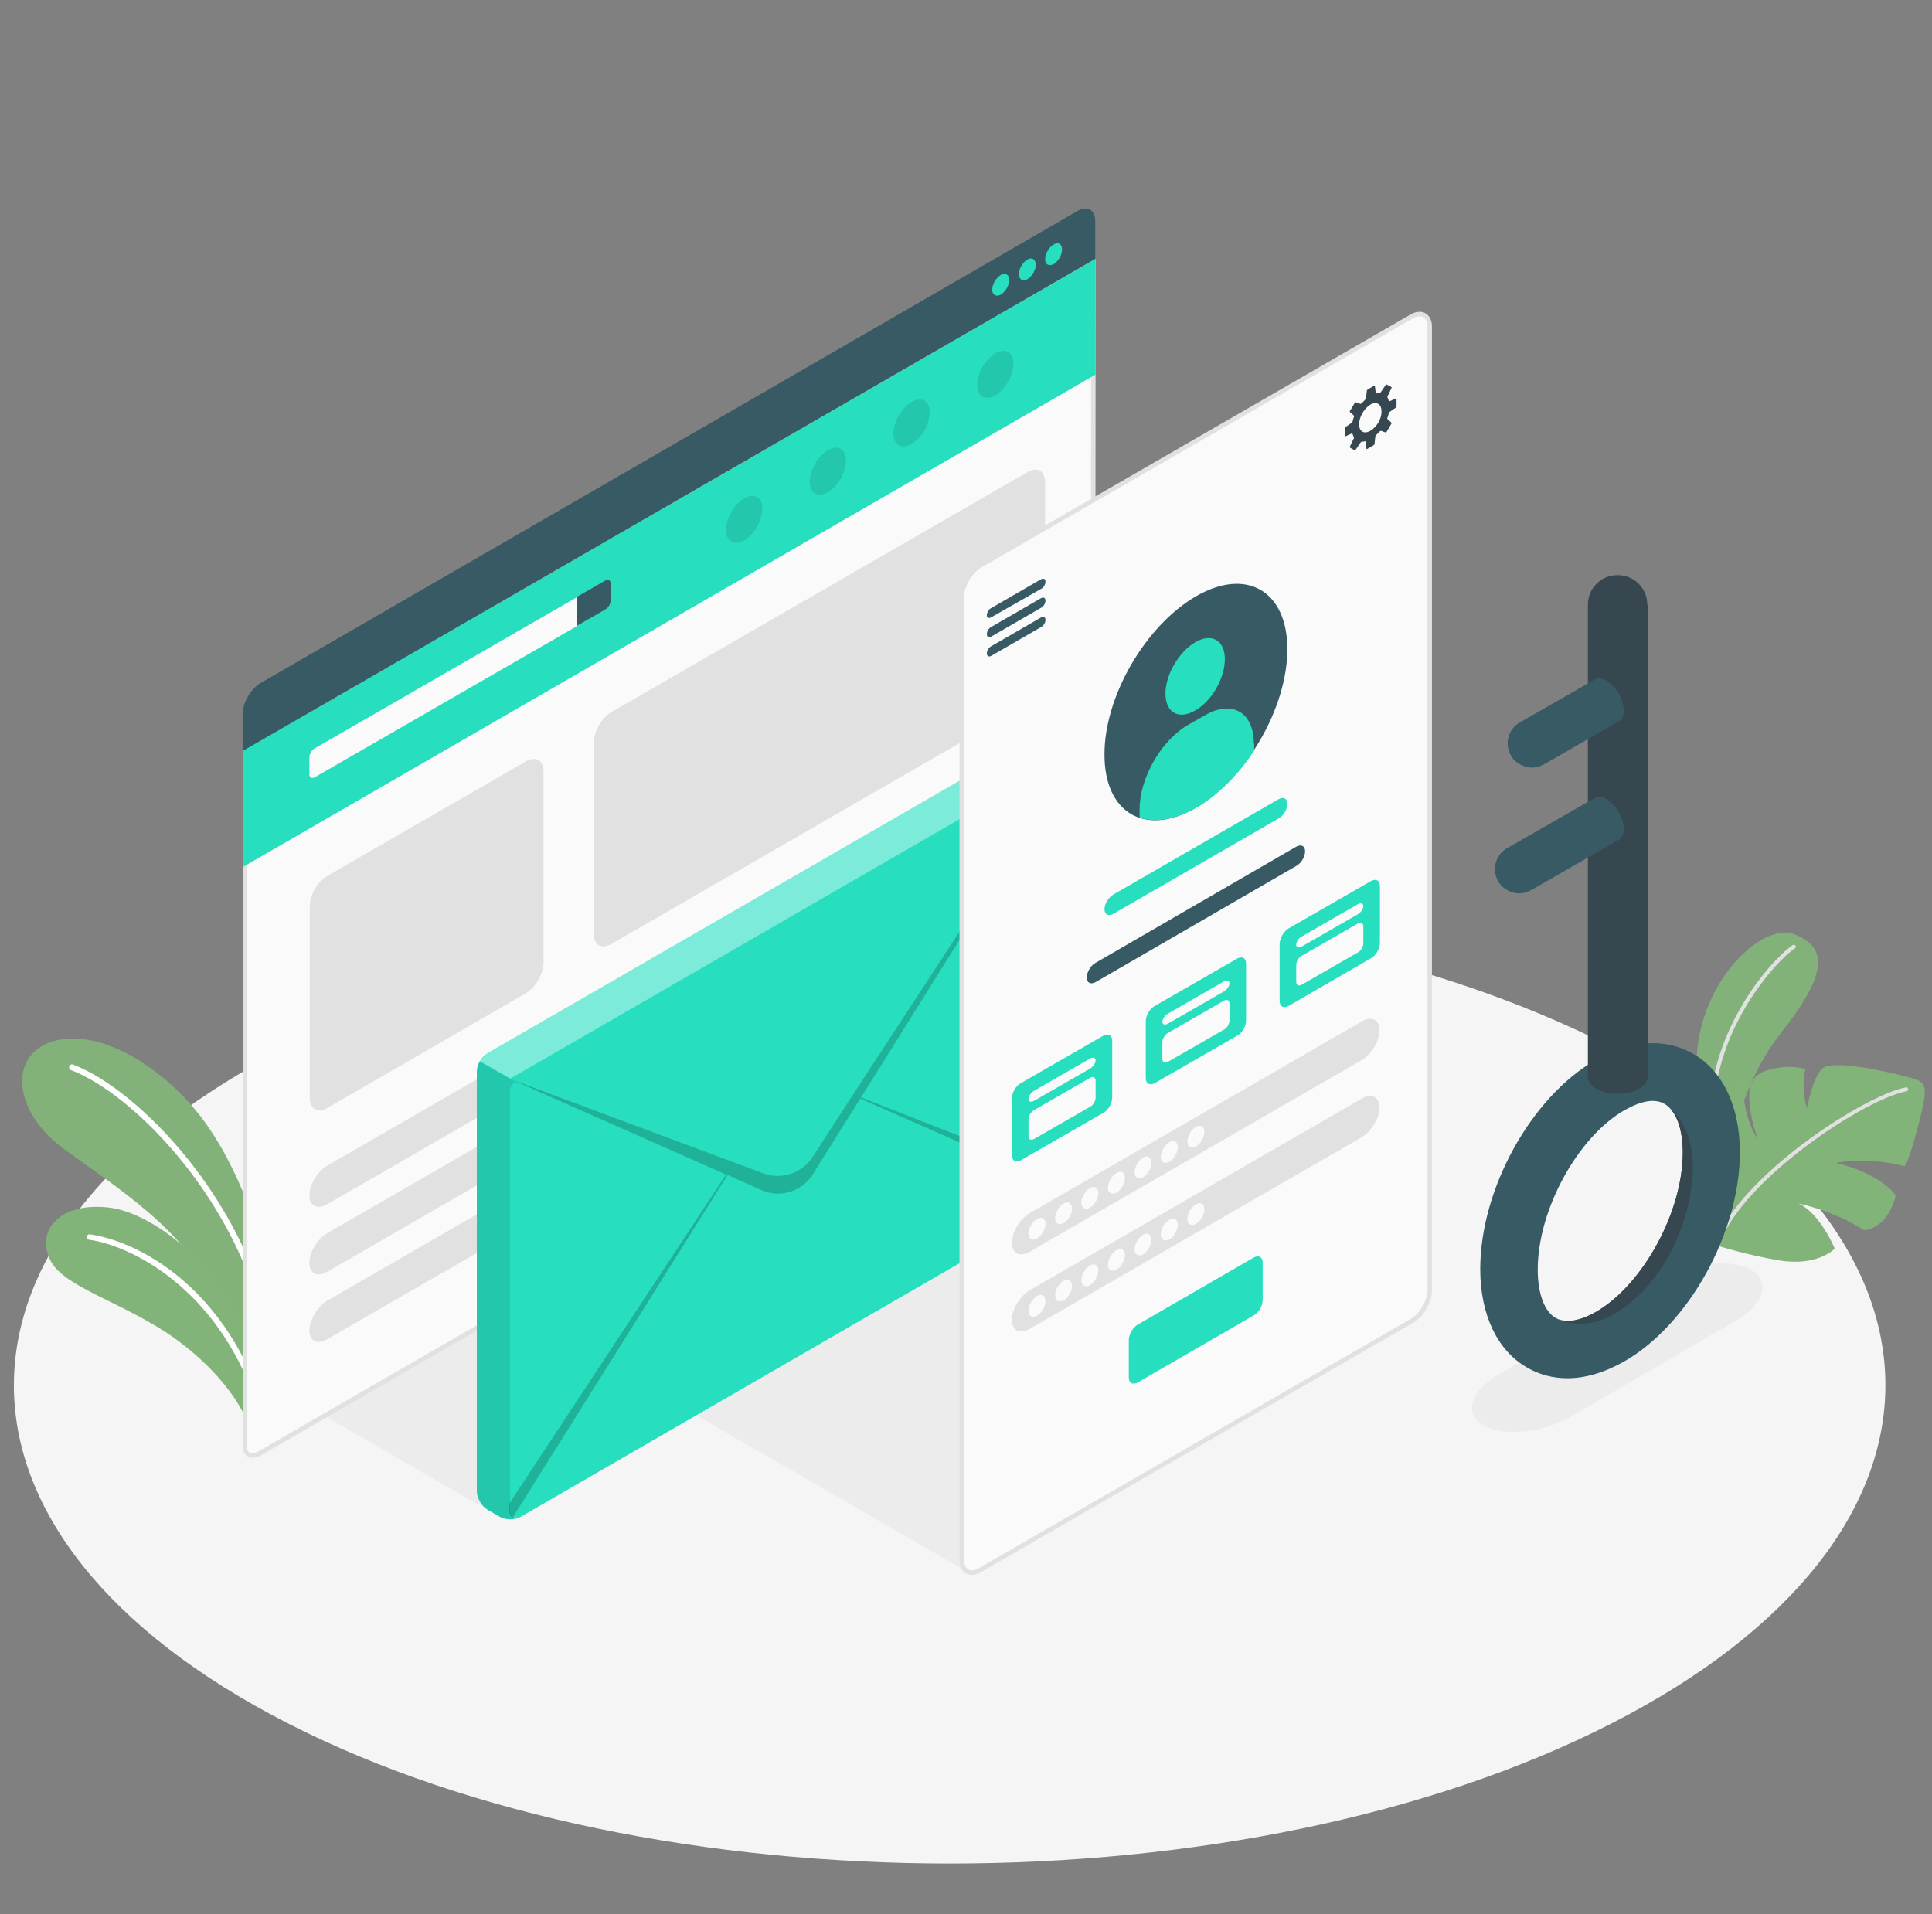 <?xml version="1.0" encoding="utf-8"?>
<!-- Generator: Adobe Illustrator 22.0.1, SVG Export Plug-In . SVG Version: 6.00 Build 0)  -->
<svg version="1.1" id="Layer_1" xmlns="http://www.w3.org/2000/svg" xmlns:xlink="http://www.w3.org/1999/xlink" x="0px" y="0px"
	 viewBox="0 0 500.8 496.2" style="enable-background:new 0 0 500.8 496.2;" xml:space="preserve">
<rect x="0" y="0" width="500.8" height="496.2" fill="#808080" stroke="none"/>
<style type="text/css">
	.st0{fill:#F5F5F5;}
	.st1{fill:#ECECEC;}
	.st2{fill:#82B379;}
	.st3{opacity:0.1;fill:#82B379;}
	.st4{fill:#FFFFFF;}
	.st5{fill:#E1E1E1;}
	.st6{fill:#FAFAFA;}
	.st7{fill:#27DEBF;}
	.st8{fill:#375A64;}
	.st9{opacity:0.1;}
	.st10{opacity:0.4;fill:#FFFFFF;}
	.st11{opacity:0.2;}
	.st12{fill:#FAFAFA;stroke:#E1E1E1;stroke-width:1.17;stroke-miterlimit:10;}
	.st13{fill:#37474F;}
</style>
<path id="Floor_15_" class="st0" d="M74.7,446.8c94.7,48.4,248.3,48.4,343,0c94.7-48.4,94.7-127,0-175.4
	c-94.7-48.4-248.3-48.4-343,0C-20.1,319.9-20.1,398.4,74.7,446.8z"/>
<path id="Shadow_37_" class="st1" d="M384.5,369.5c5.2,3,15.4,2,22.8-2.3l42.6-24.8c7.4-4.3,9.2-10.2,4-13.2c-5.2-3-15.4-2-22.8,2.3
	l-42.6,24.8C381.1,360.6,379.3,366.5,384.5,369.5z"/>
<polygon id="Shadow_36_" class="st1" points="127.9,392.3 84.5,367.3 127.9,342.2 "/>
<polygon id="Shadow_35_" class="st1" points="250.4,407.3 180.5,366.9 250.4,326.6 "/>
<g id="Plants_14_">
	<g id="XMLID_3252_">
		<g id="XMLID_3255_">
			<path id="XMLID_3276_" class="st2" d="M69.2,333.8c0.1-10.1-7-31.2-17.3-44.5c-10.4-13.3-26.8-23.1-38.6-19.2
				c-11,3.6-10,18,3.2,27.7c13.2,9.7,33,21.9,38.6,38.4l12,20.3L69.2,333.8z"/>
			<path id="XMLID_3256_" class="st3" d="M69.2,333.8c0.1-10.1-7-31.2-17.3-44.5c-10.4-13.3-26.8-23.1-38.6-19.2
				c-11,3.6-10,18,3.2,27.7c13.2,9.7,33,21.9,38.6,38.4l12,20.3L69.2,333.8z"/>
		</g>
		<g id="XMLID_3253_">
			<path id="XMLID_3254_" class="st4" d="M69.8,347.6c-0.3,0-0.6-0.3-0.7-0.6c-6.4-34.7-34-63.2-50.7-69.6c-0.4-0.1-0.6-0.6-0.4-1
				c0.1-0.4,0.6-0.6,1-0.4c17,6.5,45.2,35.5,51.6,70.7c0.1,0.4-0.2,0.8-0.6,0.9C70,347.7,69.9,347.7,69.8,347.6z"/>
		</g>
	</g>
	<g id="XMLID_3246_">
		<g id="XMLID_3250_">
			<path id="XMLID_3251_" class="st2" d="M64.4,369.7c-1.6-5.7-8.4-15.2-19.6-23.1c-12.4-8.7-28.1-12.9-31.6-19.6
				c-4.3-8.1,2.6-15.6,15.4-13.9s35.1,19.5,38.3,45.8L64.4,369.7z"/>
		</g>
		<g id="XMLID_3247_">
			<path id="XMLID_3249_" class="st4" d="M66.9,363.8c-0.3,0-0.5-0.2-0.6-0.5c-10.3-29.8-32.8-40.5-43.2-41.9
				c-0.4-0.1-0.7-0.4-0.6-0.8c0.1-0.4,0.4-0.7,0.8-0.6c11.6,1.6,33.9,12.5,44.4,42.9c0.1,0.4-0.1,0.8-0.5,0.9
				C67.2,363.8,67,363.8,66.9,363.8z"/>
		</g>
	</g>
</g>
<g id="Plants_15_">
	<g id="XMLID_3135_">
		<path id="XMLID_3120_" class="st2" d="M447.7,304.9c0,0,1.4-21.4,14-37.2c12.6-15.9,11.8-22.4,3.1-25.6
			c-8.7-3.2-28.9,15.9-24.4,41.5C444.9,309.2,447.7,304.9,447.7,304.9z"/>
		<path id="XMLID_3134_" class="st3" d="M447.7,304.9c0,0,1.4-21.4,14-37.2c12.6-15.9,11.8-22.4,3.1-25.6
			c-8.7-3.2-28.9,15.9-24.4,41.5C444.9,309.2,447.7,304.9,447.7,304.9z"/>
		<g id="XMLID_3136_">
			<path id="XMLID_3137_" class="st5" d="M443.8,292.7c-0.3,0-0.5-0.2-0.5-0.5c-1.5-23.5,15.2-42.9,21.4-47.2
				c0.2-0.2,0.5-0.1,0.7,0.1c0.2,0.2,0.1,0.5-0.1,0.7c-6.1,4.3-22.4,23.2-21,46.4C444.3,292.4,444.1,292.7,443.8,292.7
				C443.8,292.7,443.8,292.7,443.8,292.7z"/>
		</g>
	</g>
	<g id="XMLID_3036_">
		<g id="XMLID_3073_">
			<path id="XMLID_3119_" class="st2" d="M444.2,322.6c0,0,7.6,2.6,17.3,4.2c9.8,1.5,14.1-3.1,14.1-3.1s-3.8-9.2-9.4-11.7
				c0,0,9.4,1.9,16.9,6.9c0,0,6,0.1,8.3-9c0,0-3.5-5.5-15.4-8.4c0,0,7.2-1.8,17.6,0.8c0.8,0.3,4.1-11.4,5.1-16.9
				c1-5.4-1.2-5.4-5.4-6.5c-4.2-1.1-18.2-4.3-20.9-1.9c-2.6,2.3-4,10.3-4,10.3s-1.7-4.7-0.4-10.1c0,0-3.8-1.5-9.7,0.2
				c-4.8,1.4-5.1,4.7-4.8,8.4c0.2,2.7,0.8,5.6,2.1,9.4c0,0-3.8-4.8-3.9-15.3c0,0-9.9,4.9-11.6,14.7
				C439.3,299.9,438,315.5,444.2,322.6z"/>
			<g id="XMLID_3093_">
				<path id="XMLID_3118_" class="st5" d="M446.1,320.6c0.2,0,0.4-0.1,0.5-0.3c7.9-16.4,37.1-35.4,47.6-37.4
					c0.3-0.1,0.5-0.3,0.4-0.6c-0.1-0.3-0.3-0.5-0.6-0.4c-10.7,2.1-40.4,21.4-48.4,38c-0.1,0.3,0,0.6,0.3,0.7
					C445.9,320.6,446,320.6,446.1,320.6z"/>
			</g>
		</g>
	</g>
</g>
<g id="XMLID_1118_">
	<g id="XMLID_1204_">
		<g id="XMLID_1203_">
			<path class="st6" d="M65.4,377.3c-1.2,0-2-1-2-2.7V195.1l219.9-127l0,178.9c0,2.8-1.9,6.1-4.3,7.5L67.2,376.8
				C66.6,377.2,66,377.3,65.4,377.3L65.4,377.3z"/>
			<path class="st5" d="M282.8,69.1l0,177.9c0,2.5-1.8,5.7-4,7L66.9,376.3c-0.5,0.3-1,0.5-1.5,0.5c-1.3,0-1.4-1.5-1.4-2.1V195.4
				L282.8,69.1 M284,67.1L62.9,194.7v179.9c0,2.1,1,3.3,2.6,3.3c0.6,0,1.3-0.2,2.1-0.6L279.3,255c2.6-1.5,4.6-5.1,4.6-8L284,67.1
				L284,67.1z"/>
		</g>
		<polygon id="XMLID_2173_" class="st7" points="62.9,194.7 62.9,224.8 284,97.1 284,67.1 		"/>
		<path id="XMLID_1167_" class="st6" d="M80.2,196.4l0,4.3c0,0.9,0.6,1.2,1.4,0.8l68-39.2l0-7.5l-68,39.2
			C80.8,194.4,80.2,195.5,80.2,196.4z"/>
		<path id="XMLID_1189_" class="st8" d="M156.9,150.5c0.8-0.4,1.4-0.1,1.4,0.8v4.3c0,0.9-0.6,2-1.4,2.4l-7.3,4.2l0-7.5L156.9,150.5z
			"/>
		<path id="XMLID_2992_" class="st8" d="M62.9,185.1c0-2.9,2.1-6.5,4.6-8L279.3,54.7c2.6-1.5,4.6-0.3,4.6,2.7v9.7L62.9,194.7V185.1z
			"/>
		<g id="XMLID_1202_">
			<path id="XMLID_1201_" class="st7" d="M259.4,71.3c-1.2,0.7-2.2,2.4-2.2,3.8c0,1.4,1,1.9,2.2,1.3c1.2-0.7,2.2-2.4,2.2-3.8
				C261.6,71.2,260.6,70.6,259.4,71.3z"/>
			<path id="XMLID_1198_" class="st7" d="M266.3,67.3c-1.2,0.7-2.2,2.4-2.2,3.8s1,1.9,2.2,1.3c1.2-0.7,2.2-2.4,2.2-3.8
				C268.4,67.2,267.5,66.6,266.3,67.3z"/>
			<path id="XMLID_1196_" class="st7" d="M273.1,63.4c-1.2,0.7-2.2,2.4-2.2,3.8c0,1.4,1,1.9,2.2,1.3c1.2-0.7,2.2-2.4,2.2-3.8
				C275.3,63.2,274.3,62.7,273.1,63.4z"/>
		</g>
		<g id="XMLID_1168_" class="st9">
			<path id="XMLID_1187_" d="M214.6,116.7c-2.6,1.5-4.7,5.2-4.7,8.2c0,3,2.1,4.2,4.7,2.7c2.6-1.5,4.7-5.2,4.7-8.2
				C219.3,116.4,217.2,115.2,214.6,116.7z"/>
			<path id="XMLID_1188_" d="M192.9,129.2c-2.6,1.5-4.7,5.2-4.7,8.2c0,3,2.1,4.2,4.7,2.7c2.6-1.5,4.7-5.2,4.7-8.2
				C197.7,128.9,195.5,127.7,192.9,129.2z"/>
			<path id="XMLID_1186_" d="M236.3,104.2c-2.6,1.5-4.7,5.2-4.7,8.2c0,3,2.1,4.2,4.7,2.7c2.6-1.5,4.7-5.2,4.7-8.2
				C241,103.9,238.9,102.7,236.3,104.2z"/>
			<path id="XMLID_1190_" d="M258,91.6c-2.6,1.5-4.7,5.2-4.7,8.2c0,3,2.1,4.2,4.7,2.7c2.6-1.5,4.7-5.2,4.7-8.2S260.6,90.1,258,91.6z
				"/>
		</g>
	</g>
	<path id="XMLID_2170_" class="st5" d="M84.8,227.1l51.5-29.7c2.6-1.5,4.6-0.3,4.6,2.7v49.4c0,2.9-2.1,6.5-4.6,8l-51.4,29.7
		c-2.6,1.5-4.6,0.3-4.6-2.7l0-49.4C80.2,232.2,82.3,228.6,84.8,227.1z"/>
	<path id="XMLID_3029_" class="st5" d="M158.5,184.6l107.8-62.2c2.6-1.5,4.6-0.3,4.6,2.7v49.4c0,2.9-2.1,6.5-4.6,8l-107.8,62.2
		c-2.6,1.5-4.6,0.3-4.6-2.7l0-49.4C153.9,189.6,156,186,158.5,184.6z"/>
	<g id="XMLID_3030_">
		<path id="XMLID_3117_" class="st5" d="M84.8,302.2l81.8-47.2c2.6-1.5,4.6-0.4,4.6,2.3c0,2.8-2.1,6.2-4.6,7.7l-81.8,47.2
			c-2.6,1.5-4.6,0.4-4.6-2.3C80.2,307.1,82.3,303.7,84.8,302.2z"/>
		<path id="XMLID_3095_" class="st5" d="M84.8,319.7l81.8-47.2c2.6-1.5,4.6-0.4,4.6,2.3c0,2.8-2.1,6.2-4.6,7.7l-81.8,47.2
			c-2.6,1.5-4.6,0.4-4.6-2.3C80.2,324.6,82.3,321.2,84.8,319.7z"/>
		<path id="XMLID_3094_" class="st5" d="M84.8,337.2l81.8-47.2c2.6-1.5,4.6-0.4,4.6,2.3c0,2.8-2.1,6.2-4.6,7.7l-81.8,47.2
			c-2.6,1.5-4.6,0.4-4.6-2.3C80.2,342.2,82.3,338.7,84.8,337.2z"/>
	</g>
</g>
<g id="XMLID_3248_">
	<g id="Letter_2_">
		<g id="XMLID_3260_">
			<g id="XMLID_3261_">
				<path id="XMLID_3262_" class="st7" d="M123.6,277.8c0-1.8,1.2-3.9,2.8-4.8l141.9-81.9c1.5-0.9,4-0.9,5.5,0l3.1,1.8
					c1.5,0.9,2.8,3,2.8,4.8v108.7c0,1.8-1.2,3.9-2.8,4.8L135,393.2c-1.5,0.9-4,0.9-5.5,0l-3.1-1.8c-1.5-0.9-2.8-3-2.8-4.8
					L123.6,277.8z"/>
			</g>
		</g>
		<path id="XMLID_3259_" class="st10" d="M124.4,275.1l7.9,4.5L278.8,195c-0.5-0.9-1.2-1.6-2-2.1l-3.1-1.8c-1.5-0.9-4-0.9-5.5,0
			L126.3,273C125.6,273.5,124.9,274.3,124.4,275.1z"/>
		<path id="XMLID_3258_" class="st9" d="M123.6,277.8v108.7c0,1.8,1.2,3.9,2.8,4.8l3.1,1.8c0.2,0.1,0.5,0.2,0.8,0.3
			c0.4,0.1,0.7,0.2,1.1,0.3c0.7,0.1,1.5,0.1,2.2-0.1c0.2,0,0.4-0.1,0.5-0.1c0.1,0,0.2-0.1,0.3-0.1c-0.5,0.2-1,0.2-1.3,0
			c-0.5-0.3-0.9-0.9-0.9-1.8V282.9c0-1.1,0.6-2,1.4-2.4l-1.4-0.8l-7.9-4.5C123.9,276,123.6,277,123.6,277.8z"/>
		<path id="XMLID_3257_" class="st11" d="M132.2,279.7l65.7,24.5c4.7,1.7,9.9,0,12.7-4.2l10.5-16.2l58.2-89.1l-56.1,89.8l56.4,22.1
			c0,0.9-0.3,1.9-0.9,2.8l-55.7-24.6l-12.3,19.6c-2.8,4.5-8.5,6.3-13.4,4.1l-8.7-3.9l-55.7,88.8c-0.5-0.3-0.9-0.9-0.9-1.8v-1.8
			l56.2-85.3L132.2,279.7z"/>
	</g>
</g>
<g id="XMLID_2171_">
	<path id="XMLID_2869_" class="st12" d="M249.3,154.8v249.6c0,2.9,2.1,4.1,4.6,2.7L366,342.4c2.6-1.5,4.6-5.1,4.6-8V84.7
		c0-2.9-2.1-4.1-4.6-2.7l-112.1,64.7C251.4,148.3,249.3,151.9,249.3,154.8z"/>
	<path id="XMLID_2970_" class="st8" d="M255.8,159.5c0-0.7,0.5-1.6,1.2-1.9l12.8-7.4c0.7-0.4,1.2-0.1,1.2,0.6c0,0.7-0.5,1.6-1.2,1.9
		L257,160C256.3,160.4,255.8,160.2,255.8,159.5z"/>
	<path id="XMLID_2972_" class="st8" d="M255.8,164.4c0-0.7,0.5-1.6,1.2-1.9l12.8-7.4c0.7-0.4,1.2-0.1,1.2,0.6c0,0.7-0.5,1.6-1.2,1.9
		L257,165C256.3,165.4,255.8,165.1,255.8,164.4z"/>
	<path id="XMLID_2973_" class="st8" d="M255.8,169.4c0-0.7,0.5-1.6,1.2-1.9l12.8-7.4c0.7-0.4,1.2-0.1,1.2,0.6c0,0.7-0.5,1.6-1.2,1.9
		L257,170C256.3,170.4,255.8,170.1,255.8,169.4z"/>
	<path id="XMLID_2989_" class="st13" d="M362,105.4v-2c0-0.1-0.1-0.2-0.2-0.1l-1.5,0.7c-0.1,0-0.2,0-0.3-0.1
		c-0.1-0.3-0.2-0.5-0.3-0.8c-0.1-0.1-0.1-0.3,0-0.4l1-2.1c0.1-0.1,0-0.2-0.1-0.3l-1.1-0.6c-0.1-0.1-0.2,0-0.3,0.1l-1.3,1.9
		c-0.1,0.1-0.2,0.2-0.3,0.2c-0.3,0-0.5,0-0.8,0.1c-0.1,0-0.2,0-0.2-0.2l-0.2-1.7c0-0.1-0.1-0.2-0.2-0.1l-1.7,1
		c-0.1,0.1-0.2,0.2-0.2,0.3l-0.2,1.9c0,0.1-0.1,0.3-0.2,0.4c-0.3,0.3-0.7,0.7-1,1c-0.1,0.1-0.2,0.1-0.3,0.1l-1.1-0.4
		c-0.1,0-0.3,0-0.3,0.1l-1.3,2.2c-0.1,0.1,0,0.2,0.1,0.3l0.9,0.8c0.1,0.1,0.1,0.2,0.1,0.3c-0.2,0.4-0.3,0.9-0.4,1.3
		c0,0.1-0.1,0.3-0.2,0.3l-1.6,1.1c-0.1,0.1-0.2,0.2-0.2,0.3v2c0,0.1,0.1,0.2,0.2,0.1l1.5-0.7c0.1,0,0.2,0,0.3,0.1
		c0.1,0.3,0.2,0.5,0.3,0.8c0.1,0.1,0.1,0.3,0,0.4l-1,2.1c-0.1,0.1,0,0.2,0.1,0.3l1.1,0.6c0.1,0.1,0.2,0,0.3-0.1l1.3-1.9
		c0.1-0.1,0.2-0.2,0.3-0.2c0.3,0,0.5,0,0.8-0.1c0.1,0,0.2,0,0.2,0.2l0.2,1.7c0,0.1,0.1,0.2,0.2,0.1l1.7-1c0.1-0.1,0.2-0.2,0.2-0.3
		l0.2-1.9c0-0.1,0.1-0.3,0.2-0.4c0.3-0.3,0.7-0.7,1-1c0.1-0.1,0.2-0.1,0.3-0.1l1.1,0.4c0.1,0,0.3,0,0.3-0.1l1.3-2.2
		c0.1-0.1,0-0.2-0.1-0.3l-0.9-0.8c-0.1-0.1-0.1-0.2-0.1-0.3c0.2-0.4,0.3-0.9,0.4-1.3c0-0.1,0.1-0.3,0.2-0.3l1.6-1.1
		C361.9,105.7,362,105.5,362,105.4z M355.2,111.7c-1.6,0.9-2.9,0.2-2.9-1.7c0-1.9,1.3-4.1,2.9-5.1c1.6-0.9,2.9-0.2,2.9,1.7
		C358.2,108.5,356.9,110.7,355.2,111.7z"/>
	<g id="XMLID_3074_">
		<path id="XMLID_3091_" class="st8" d="M310,154.6c13.1-7.6,23.7-1.4,23.7,13.7s-10.6,33.5-23.7,41.1c-13.1,7.6-23.7,1.4-23.7-13.7
			C286.2,180.6,296.9,162.2,310,154.6z"/>
		<path id="XMLID_3076_" class="st7" d="M309.8,166.5c4.3-2.5,7.7-0.5,7.7,4.4c0,4.9-3.4,10.9-7.7,13.3c-4.3,2.5-7.7,0.5-7.7-4.4
			C302.1,174.9,305.6,169,309.8,166.5z"/>
		<path id="XMLID_3075_" class="st7" d="M325,192.7c0-8.1-5.7-11.3-12.6-7.3l-4.4,2.5c-7,4-12.6,13.8-12.6,21.9v2.2
			c1.3,0.4,2.6,0.6,4.1,0.6c3.2,0,6.8-1,10.6-3.2c5.7-3.3,10.9-8.6,15-14.8V192.7z"/>
	</g>
	<path id="XMLID_3140_" class="st7" d="M288.6,231.9l42.8-24.7c1.3-0.7,2.3-0.2,2.3,1.2c0,1.4-1,3.1-2.3,3.8l-42.8,24.7
		c-1.3,0.7-2.3,0.2-2.3-1.2S287.3,232.7,288.6,231.9z"/>
	<path id="XMLID_3142_" class="st8" d="M284,249.6l52-30.1c1.3-0.7,2.3-0.2,2.3,1.2c0,1.4-1,3.1-2.3,3.8l-52,30.1
		c-1.3,0.7-2.3,0.2-2.3-1.2C281.7,252.1,282.7,250.3,284,249.6z"/>
	<path id="XMLID_3148_" class="st13" d="M337.4,243.8l14.6-8.4c0.8-0.4,1.4-0.2,1.4,0.5c0,0.7-0.6,1.6-1.4,2.1l-14.6,8.4
		c-0.8,0.4-1.4,0.2-1.4-0.5S336.6,244.2,337.4,243.8z"/>
	<g id="XMLID_3157_">
		<path id="XMLID_3141_" class="st7" d="M264.6,280.8l21.4-12.3c1.3-0.7,2.3-0.1,2.3,1.3v14.7c0,1.5-1,3.3-2.3,4l-21.4,12.3
			c-1.3,0.7-2.3,0.1-2.3-1.3v-14.7C262.3,283.3,263.3,281.5,264.6,280.8z"/>
		<path id="XMLID_3143_" class="st6" d="M268,282.8l14.6-8.4c0.8-0.4,1.4-0.2,1.4,0.5c0,0.7-0.6,1.6-1.4,2.1l-14.6,8.4
			c-0.8,0.4-1.4,0.2-1.4-0.5S267.2,283.3,268,282.8z"/>
		<path id="XMLID_3146_" class="st6" d="M266.6,290.2v4.3c0,0.9,0.6,1.2,1.4,0.8l14.6-8.4c0.8-0.4,1.4-1.5,1.4-2.4l0-4.3
			c0-0.9-0.6-1.2-1.4-0.8l-14.6,8.4C267.2,288.3,266.6,289.4,266.6,290.2z"/>
	</g>
	<g id="XMLID_3149_">
		<path id="XMLID_3155_" class="st7" d="M299.3,260.8l21.4-12.3c1.3-0.7,2.3-0.1,2.3,1.3l0,14.7c0,1.5-1,3.3-2.3,4l-21.4,12.3
			c-1.3,0.7-2.3,0.1-2.3-1.3l0-14.7C297,263.3,298,261.5,299.3,260.8z"/>
		<path id="XMLID_3154_" class="st6" d="M302.7,262.8l14.6-8.4c0.8-0.4,1.4-0.2,1.4,0.5c0,0.7-0.6,1.6-1.4,2.1l-14.6,8.4
			c-0.8,0.4-1.4,0.2-1.4-0.5S301.9,263.3,302.7,262.8z"/>
		<path id="XMLID_3153_" class="st6" d="M301.3,270.2v4.3c0,0.9,0.6,1.2,1.4,0.8l14.6-8.4c0.8-0.4,1.4-1.5,1.4-2.4l0-4.3
			c0-0.9-0.6-1.2-1.4-0.8l-14.6,8.4C301.9,268.3,301.3,269.3,301.3,270.2z"/>
	</g>
	<g id="XMLID_3159_">
		<path id="XMLID_3176_" class="st7" d="M334,240.7l21.4-12.3c1.3-0.7,2.3-0.1,2.3,1.3v14.7c0,1.5-1,3.3-2.3,4L334,260.8
			c-1.3,0.7-2.3,0.1-2.3-1.3v-14.7C331.7,243.3,332.7,241.5,334,240.7z"/>
		<path id="XMLID_3173_" class="st6" d="M337.4,242.8l14.6-8.4c0.8-0.4,1.4-0.2,1.4,0.5c0,0.7-0.6,1.6-1.4,2.1l-14.6,8.4
			c-0.8,0.4-1.4,0.2-1.4-0.5S336.6,243.2,337.4,242.8z"/>
		<path id="XMLID_3163_" class="st6" d="M336,250.2v4.3c0,0.9,0.6,1.2,1.4,0.8l14.6-8.4c0.8-0.4,1.4-1.5,1.4-2.4l0-4.3
			c0-0.9-0.6-1.2-1.4-0.8l-14.6,8.4C336.6,248.2,336,249.3,336,250.2z"/>
	</g>
	<path id="XMLID_3144_" class="st5" d="M266.9,314.5l86.1-49.7c2.6-1.5,4.6-0.4,4.6,2.3c0,2.8-2.1,6.2-4.6,7.7l-86.1,49.7
		c-2.6,1.5-4.6,0.4-4.6-2.3C262.3,319.4,264.4,316,266.9,314.5z"/>
	<path id="XMLID_3147_" class="st5" d="M266.9,334.5l86.1-49.7c2.6-1.5,4.6-0.4,4.6,2.3s-2.1,6.2-4.6,7.7l-86.1,49.7
		c-2.6,1.5-4.6,0.4-4.6-2.3C262.3,339.4,264.4,336,266.9,334.5z"/>
	<path id="XMLID_3178_" class="st7" d="M294.9,343.4L325,326c1.3-0.7,2.3-0.1,2.3,1.3l0,9.7c0,1.5-1,3.3-2.3,4l-30.1,17.4
		c-1.3,0.7-2.3,0.1-2.3-1.3l0-9.7C292.6,345.9,293.7,344.1,294.9,343.4z"/>
	<g id="XMLID_3180_">
		<path id="XMLID_3027_" class="st6" d="M268.8,316c-1.2,0.7-2.2,2.4-2.2,3.8s1,1.9,2.2,1.3c1.2-0.7,2.2-2.4,2.2-3.8
			C271,315.8,270,315.3,268.8,316z"/>
		<path id="XMLID_3023_" class="st6" d="M275.7,312c-1.2,0.7-2.2,2.4-2.2,3.8s1,1.9,2.2,1.3c1.2-0.7,2.2-2.4,2.2-3.8
			C277.8,311.9,276.9,311.3,275.7,312z"/>
		<path id="XMLID_3021_" class="st6" d="M282.5,308c-1.2,0.7-2.2,2.4-2.2,3.8s1,1.9,2.2,1.3c1.2-0.7,2.2-2.4,2.2-3.8
			S283.7,307.3,282.5,308z"/>
		<path id="XMLID_2993_" class="st6" d="M289.4,304.1c-1.2,0.7-2.2,2.4-2.2,3.8s1,1.9,2.2,1.3c1.2-0.7,2.2-2.4,2.2-3.8
			C291.6,303.9,290.6,303.4,289.4,304.1z"/>
		<path id="XMLID_2176_" class="st6" d="M296.3,300.1c-1.2,0.7-2.2,2.4-2.2,3.8s1,1.9,2.2,1.3c1.2-0.7,2.2-2.4,2.2-3.8
			C298.4,300,297.5,299.4,296.3,300.1z"/>
		<path id="XMLID_2175_" class="st6" d="M303.1,296.1c-1.2,0.7-2.2,2.4-2.2,3.8s1,1.9,2.2,1.3c1.2-0.7,2.2-2.4,2.2-3.8
			S304.3,295.4,303.1,296.1z"/>
		<path id="XMLID_2174_" class="st6" d="M310,292.1c-1.2,0.7-2.2,2.4-2.2,3.8c0,1.4,1,1.9,2.2,1.3c1.2-0.7,2.2-2.4,2.2-3.8
			C312.2,292,311.2,291.5,310,292.1z"/>
	</g>
	<g id="XMLID_2172_">
		<path id="XMLID_3020_" class="st6" d="M268.8,336c-1.2,0.7-2.2,2.4-2.2,3.8s1,1.9,2.2,1.3c1.2-0.7,2.2-2.4,2.2-3.8
			S270,335.3,268.8,336z"/>
		<path id="XMLID_3017_" class="st6" d="M275.7,332c-1.2,0.7-2.2,2.4-2.2,3.8s1,1.9,2.2,1.3c1.2-0.7,2.2-2.4,2.2-3.8
			C277.8,331.9,276.9,331.4,275.7,332z"/>
		<path id="XMLID_3016_" class="st6" d="M282.5,328.1c-1.2,0.7-2.2,2.4-2.2,3.8s1,1.9,2.2,1.3c1.2-0.7,2.2-2.4,2.2-3.8
			C284.7,327.9,283.7,327.4,282.5,328.1z"/>
		<path id="XMLID_3015_" class="st6" d="M289.4,324.1c-1.2,0.7-2.2,2.4-2.2,3.8s1,1.9,2.2,1.3c1.2-0.7,2.2-2.4,2.2-3.8
			C291.6,324,290.6,323.4,289.4,324.1z"/>
		<path id="XMLID_3008_" class="st6" d="M296.3,320.1c-1.2,0.7-2.2,2.4-2.2,3.8c0,1.4,1,1.9,2.2,1.3c1.2-0.7,2.2-2.4,2.2-3.8
			C298.4,320,297.5,319.4,296.3,320.1z"/>
		<path id="XMLID_2995_" class="st6" d="M303.1,316.2c-1.2,0.7-2.2,2.4-2.2,3.8c0,1.4,1,1.9,2.2,1.3c1.2-0.7,2.2-2.4,2.2-3.8
			C305.3,316,304.3,315.5,303.1,316.2z"/>
		<path id="XMLID_2994_" class="st6" d="M310,312.2c-1.2,0.7-2.2,2.4-2.2,3.8s1,1.9,2.2,1.3c1.2-0.7,2.2-2.4,2.2-3.8
			C312.2,312.1,311.2,311.5,310,312.2z"/>
	</g>
</g>
<g id="XMLID_1166_">
	<g id="XMLID_1191_">
		<g id="XMLID_1192_">
			<path id="XMLID_2975_" class="st8" d="M406.3,357.3c-3.7,0-7.3-0.9-10.5-2.8c-7.7-4.4-12.1-13.7-12.1-25.5
				c0-20.7,13.1-44.5,29.9-54.2c9-5.2,18-5.8,25.3-1.6c7.7,4.4,12.1,13.7,12.1,25.5c0,20.7-13.1,44.5-29.9,54.2
				C416,355.8,411,357.3,406.3,357.3z M428.4,285.4c-2.7,0-5.5,1.4-7.3,2.4c-12.2,7-22.5,25.9-22.5,41.3c0,6.2,1.7,10.9,4.7,12.6
				c3.3,1.9,7.9-0.2,10.4-1.6c12.2-7,22.5-25.9,22.5-41.3c0-6.2-1.7-10.9-4.7-12.6C430.5,285.6,429.4,285.4,428.4,285.4z"/>
		</g>
		<path id="XMLID_2986_" class="st13" d="M438.8,302.1c0-11.6-7.3-15.9-7.3-15.9l0,0c2.9,1.7,4.7,6.4,4.7,12.6
			c0,15.3-10.3,34.2-22.5,41.3c-2.5,1.4-7.1,3.5-10.4,1.6c0,0,6.2,3.8,14.7-0.8C430.3,334.1,438.8,317.4,438.8,302.1z"/>
	</g>
	<path id="XMLID_2978_" class="st13" d="M427,156.8c0-4.3-3.4-7.7-7.7-7.7c-4.3,0-7.7,3.4-7.7,7.7c0,0,0,0,0,0h0v122.4l0,0
		c0,1.1,0.8,2.3,2.3,3.1c3,1.7,7.9,1.7,10.9,0c1.5-0.9,2.3-2,2.3-3.1l0,0V156.8L427,156.8C427,156.9,427,156.8,427,156.8z"/>
	<path id="XMLID_2974_" class="st8" d="M420.9,184.2c0-2.8-2-6.3-4.4-7.7c-1.2-0.7-2.4-0.8-3.2-0.3l0,0l-19,10.9l-0.5,0.3
		c-0.1,0-0.1,0.1-0.2,0.1c-0.3,0.2-0.6,0.5-0.9,0.7c-1.1,1.1-1.9,2.7-1.9,4.5c0,2.4,1.3,4.5,3.3,5.5c0.9,0.5,1.9,0.8,3,0.8
		c1.1,0,2.1-0.3,3-0.8c0.1-0.1,0.2-0.1,0.4-0.2l19.1-11l0,0C420.4,186.6,420.9,185.6,420.9,184.2z"/>
	<path id="XMLID_2971_" class="st8" d="M420.9,214.9c0-2.8-2-6.3-4.4-7.7c-1.2-0.7-2.4-0.8-3.2-0.3l0,0L391,219.7l-0.5,0.3
		c-0.1,0-0.1,0.1-0.2,0.1c-0.3,0.2-0.6,0.5-0.9,0.7c-1.1,1.1-1.9,2.7-1.9,4.5c0,2.4,1.3,4.5,3.3,5.5c0.9,0.5,1.9,0.8,3,0.8
		c1.1,0,2.1-0.3,3-0.8c0.1-0.1,0.2-0.1,0.4-0.2l22.4-12.9l0,0C420.4,217.3,420.9,216.3,420.9,214.9z"/>
</g>
</svg>
